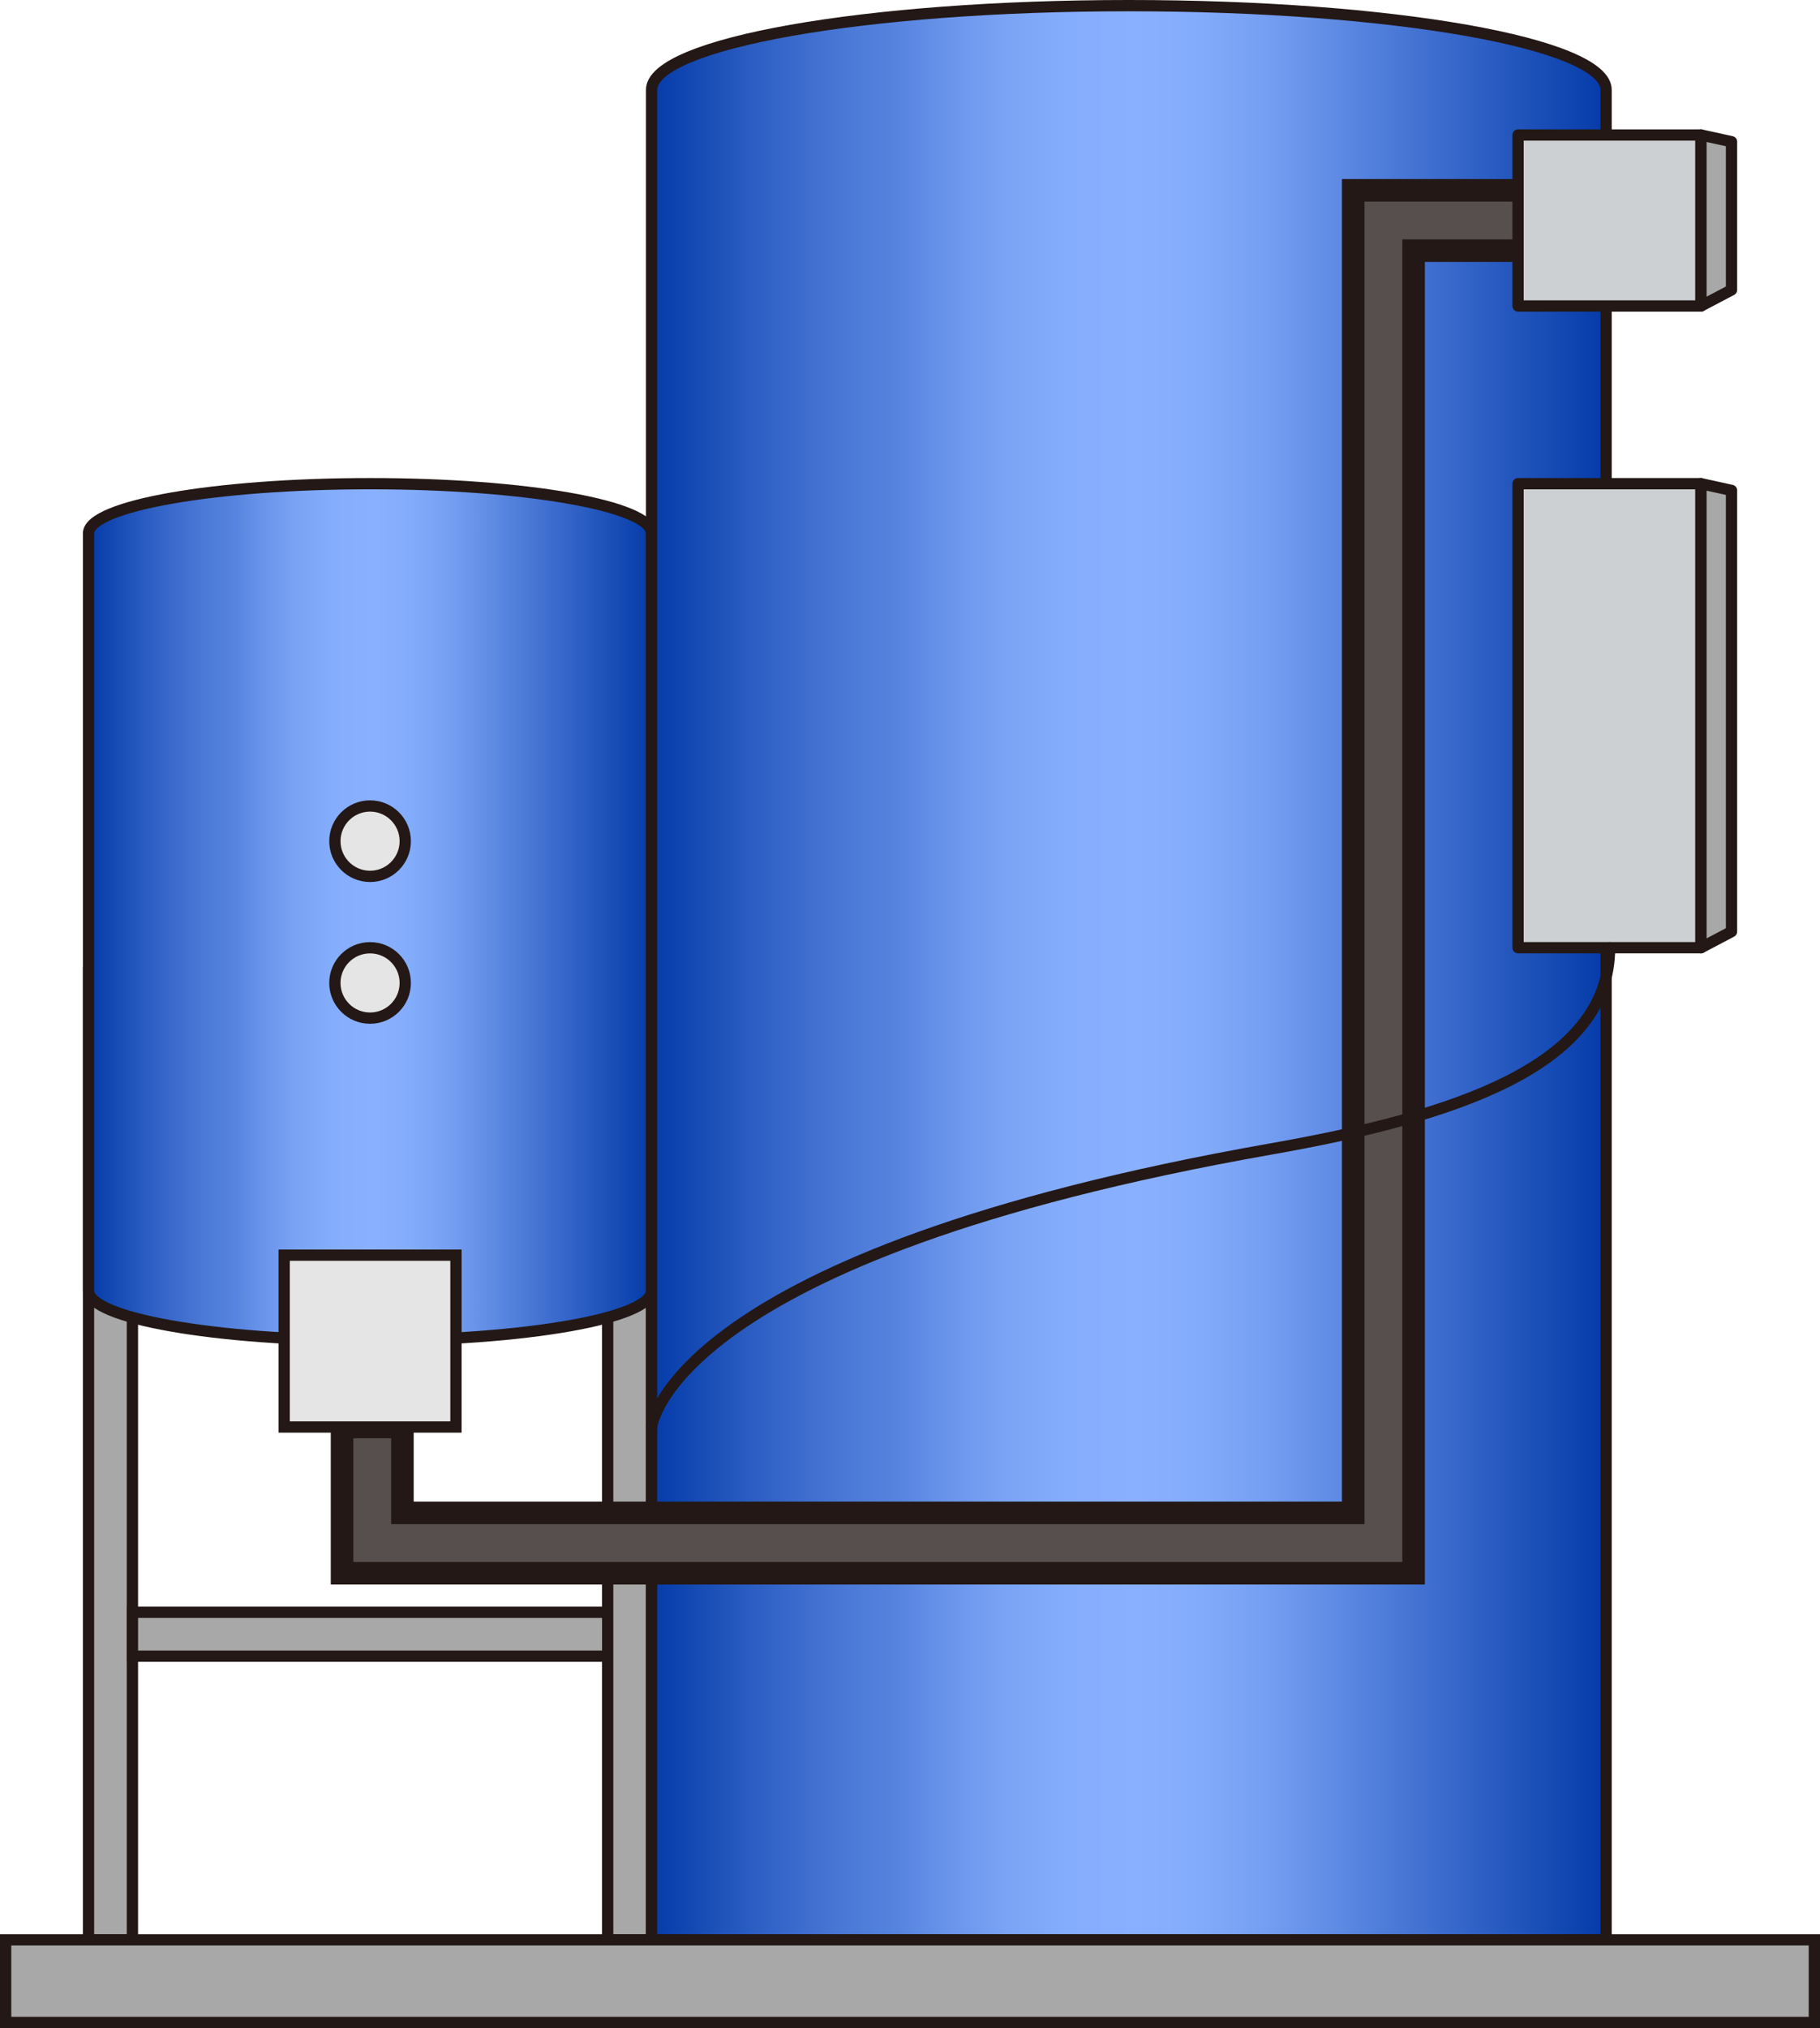 <?xml version="1.0" encoding="UTF-8" standalone="no"?>
<svg
   xmlns:dc="http://purl.org/dc/elements/1.1/"
   xmlns:cc="http://creativecommons.org/ns#"
   xmlns:rdf="http://www.w3.org/1999/02/22-rdf-syntax-ns#"
   xmlns:svg="http://www.w3.org/2000/svg"
   xmlns="http://www.w3.org/2000/svg"
   xmlns:sodipodi="http://sodipodi.sourceforge.net/DTD/sodipodi-0.dtd"
   xmlns:inkscape="http://www.inkscape.org/namespaces/inkscape"
   version="1.1"
   id="图层_1"
   x="0px"
   y="0px"
   width="80.681px"
   height="89.883px"
   viewBox="28.2 613.867 80.681 89.883"
   enable-background="new 28.2 613.867 80.681 89.883"
   xml:space="preserve"
   sodipodi:docname="01-38.svg"><defs
   id="defs101" /><sodipodi:namedview
   pagecolor="#ffffff"
   bordercolor="#666666"
   borderopacity="1"
   objecttolerance="10"
   gridtolerance="10"
   guidetolerance="10"
   inkscape:pageopacity="0"
   inkscape:pageshadow="2"
   inkscape:window-width="640"
   inkscape:window-height="480"
   id="namedview99" />
<g
   id="g96">
	<g
   id="g92">
		
			<rect
   x="32.124"
   y="656.977"
   fill="#A8A8A8"
   stroke="#231815"
   stroke-width="0.5"
   stroke-miterlimit="10"
   width="1.946"
   height="42.86"
   id="rect2" />
		
			<rect
   x="34.071"
   y="685.321"
   fill="#A8A8A8"
   stroke="#231815"
   stroke-width="0.5"
   stroke-miterlimit="10"
   width="21.068"
   height="1.946"
   id="rect4" />
		
			<rect
   x="55.139"
   y="656.977"
   fill="#A8A8A8"
   stroke="#231815"
   stroke-width="0.5"
   stroke-miterlimit="10"
   width="1.946"
   height="42.86"
   id="rect6" />
		
			<linearGradient
   id="SVGID_1_"
   gradientUnits="userSpaceOnUse"
   x1="23.724"
   y1="835.81"
   x2="48.684"
   y2="835.81"
   gradientTransform="matrix(1 0 0 -1 8.4 1490.099)">
			<stop
   offset="0"
   style="stop-color:#043BA9"
   id="stop8" />
			<stop
   offset="0.104"
   style="stop-color:#2B5DC2"
   id="stop10" />
			<stop
   offset="0.205"
   style="stop-color:#4B79D7"
   id="stop12" />
			<stop
   offset="0.261"
   style="stop-color:#5784DF"
   id="stop14" />
			<stop
   offset="0.302"
   style="stop-color:#6792E9"
   id="stop16" />
			<stop
   offset="0.368"
   style="stop-color:#7AA3F5"
   id="stop18" />
			<stop
   offset="0.435"
   style="stop-color:#85ADFD"
   id="stop20" />
			<stop
   offset="0.507"
   style="stop-color:#89B0FF"
   id="stop22" />
			<stop
   offset="0.569"
   style="stop-color:#84ACFC"
   id="stop24" />
			<stop
   offset="0.642"
   style="stop-color:#759FF2"
   id="stop26" />
			<stop
   offset="0.721"
   style="stop-color:#5E8AE3"
   id="stop28" />
			<stop
   offset="0.739"
   style="stop-color:#5784DF"
   id="stop30" />
			<stop
   offset="1"
   style="stop-color:#043BA9"
   id="stop32" />
		</linearGradient>
		
			<path
   fill="url(#SVGID_1_)"
   stroke="#231815"
   stroke-width="0.5"
   stroke-linecap="round"
   stroke-linejoin="round"
   stroke-miterlimit="10"
   d="    M44.604,635.303c-6.893,0-12.479,0.985-12.479,2.202v33.567l0,0c0.002,1.217,5.589,2.202,12.479,2.202    c6.892,0,12.479-0.984,12.48-2.202l0,0v-33.567C57.085,636.289,51.497,635.303,44.604,635.303z"
   id="path35" />
		
			<linearGradient
   id="SVGID_2_"
   gradientUnits="userSpaceOnUse"
   x1="48.685"
   y1="833.122"
   x2="90.999"
   y2="833.122"
   gradientTransform="matrix(1 0 0 -1 8.4 1490.099)">
			<stop
   offset="0"
   style="stop-color:#043BA9"
   id="stop37" />
			<stop
   offset="0.104"
   style="stop-color:#2B5DC2"
   id="stop39" />
			<stop
   offset="0.205"
   style="stop-color:#4B79D7"
   id="stop41" />
			<stop
   offset="0.261"
   style="stop-color:#5784DF"
   id="stop43" />
			<stop
   offset="0.302"
   style="stop-color:#6792E9"
   id="stop45" />
			<stop
   offset="0.368"
   style="stop-color:#7AA3F5"
   id="stop47" />
			<stop
   offset="0.435"
   style="stop-color:#85ADFD"
   id="stop49" />
			<stop
   offset="0.507"
   style="stop-color:#89B0FF"
   id="stop51" />
			<stop
   offset="0.569"
   style="stop-color:#84ACFC"
   id="stop53" />
			<stop
   offset="0.642"
   style="stop-color:#759FF2"
   id="stop55" />
			<stop
   offset="0.721"
   style="stop-color:#5E8AE3"
   id="stop57" />
			<stop
   offset="0.739"
   style="stop-color:#5784DF"
   id="stop59" />
			<stop
   offset="1"
   style="stop-color:#043BA9"
   id="stop61" />
		</linearGradient>
		
			<path
   fill="url(#SVGID_2_)"
   stroke="#231815"
   stroke-width="0.5"
   stroke-linecap="round"
   stroke-linejoin="round"
   stroke-miterlimit="10"
   d="    M78.242,614.117c-11.686,0-21.157,1.673-21.157,3.732v81.988h42.313V617.85C99.399,615.79,89.927,614.117,78.242,614.117z"
   id="path64" />
		<g
   id="g70">
			<circle
   fill="#E5E5E5"
   stroke="#231815"
   stroke-width="0.5"
   stroke-miterlimit="10"
   cx="44.605"
   cy="651.147"
   r="1.56"
   id="circle66" />
			<circle
   fill="#E5E5E5"
   stroke="#231815"
   stroke-width="0.5"
   stroke-miterlimit="10"
   cx="44.605"
   cy="657.43"
   r="1.56"
   id="circle68" />
		</g>
		<g
   id="g76">
			
				<rect
   x="95.496"
   y="635.303"
   fill="#CDD0D3"
   stroke="#231815"
   stroke-width="0.5"
   stroke-linecap="round"
   stroke-linejoin="round"
   stroke-miterlimit="10"
   width="8.108"
   height="20.565"
   id="rect72" />
			
				<polygon
   fill="#A8A8A8"
   stroke="#231815"
   stroke-width="0.5"
   stroke-linecap="round"
   stroke-linejoin="round"
   stroke-miterlimit="10"
   points="     104.958,655.155 103.605,655.869 103.605,635.303 104.958,635.601    "
   id="polygon74" />
		</g>
		<g
   id="g80">
			<polygon
   fill="#564F4E"
   stroke="#231815"
   stroke-miterlimit="10"
   points="90.864,683.592 43.364,683.592 43.364,677.11      46.039,677.11 46.039,680.916 88.189,680.916 88.189,622.302 97.18,622.302 97.18,624.976 90.864,624.976    "
   id="polygon78" />
		</g>
		
			<rect
   x="40.797"
   y="669.494"
   fill="#E5E5E5"
   stroke="#231815"
   stroke-width="0.5"
   stroke-miterlimit="10"
   width="7.616"
   height="7.616"
   id="rect82" />
		<g
   id="g88">
			
				<rect
   x="95.496"
   y="619.85"
   fill="#CDD0D3"
   stroke="#231815"
   stroke-width="0.5"
   stroke-linecap="round"
   stroke-linejoin="round"
   stroke-miterlimit="10"
   width="8.108"
   height="7.579"
   id="rect84" />
			
				<polygon
   fill="#A8A8A8"
   stroke="#231815"
   stroke-width="0.5"
   stroke-linecap="round"
   stroke-linejoin="round"
   stroke-miterlimit="10"
   points="     104.958,626.716 103.605,627.429 103.605,619.85 104.958,620.147    "
   id="polygon86" />
		</g>
		
			<path
   fill="none"
   stroke="#231815"
   stroke-width="0.5"
   stroke-linecap="round"
   stroke-linejoin="round"
   stroke-miterlimit="10"
   d="    M57.085,677.11c0,0,0.758-7.616,27.467-12.324c8.066-1.422,15-3.65,15-8.916"
   id="path90" />
	</g>
	
		<rect
   x="28.45"
   y="699.838"
   fill="#A8A8A8"
   stroke="#231815"
   stroke-width="0.5"
   stroke-miterlimit="10"
   width="80.181"
   height="3.662"
   id="rect94" />
</g>
</svg>
